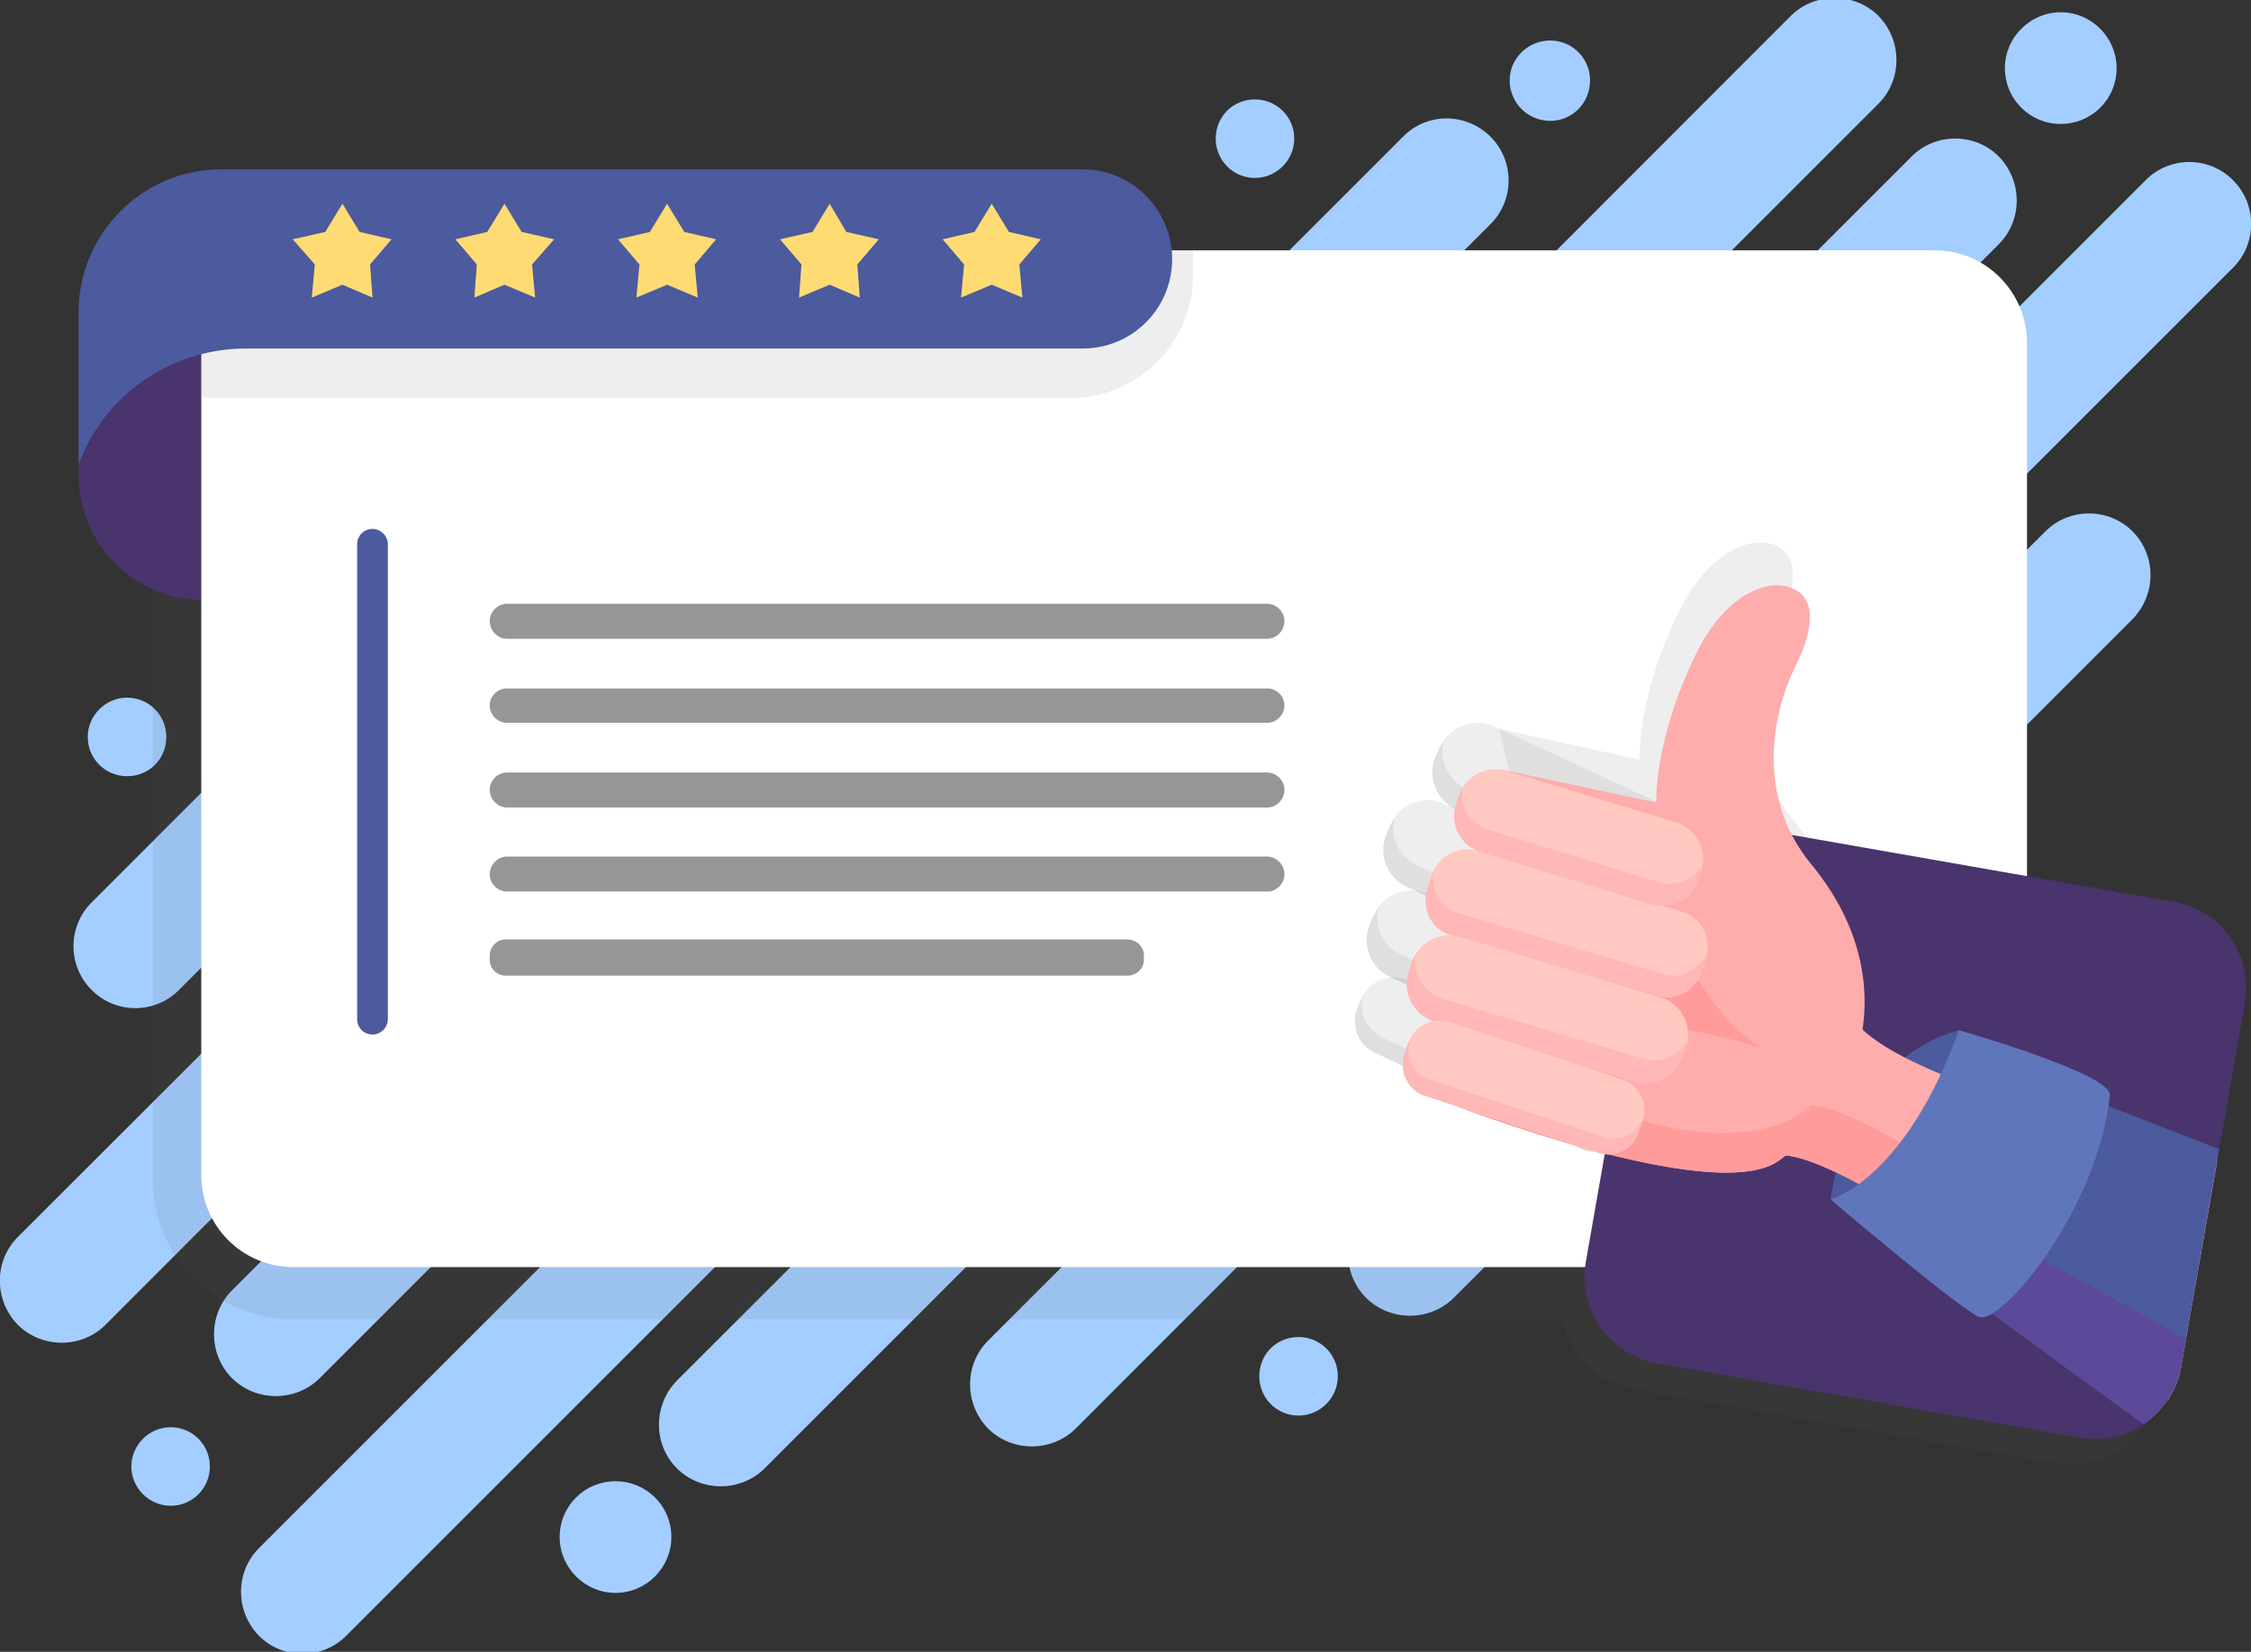 <?xml version="1.0" encoding="UTF-8"?>
<!DOCTYPE svg PUBLIC "-//W3C//DTD SVG 1.1//EN" "http://www.w3.org/Graphics/SVG/1.1/DTD/svg11.dtd">
<!-- Creator: CorelDRAW X7 -->
<svg xmlns="http://www.w3.org/2000/svg" xml:space="preserve" width="3.668in" height="2.692in" version="1.1" style="shape-rendering:geometricPrecision; text-rendering:geometricPrecision; image-rendering:optimizeQuality; fill-rule:evenodd; clip-rule:evenodd"
viewBox="0 0 3668 2692"
 xmlns:xlink="http://www.w3.org/1999/xlink">
 <rect x="0" y="0" width="3668" height="2692" fill="#333333" stroke="none"/>
 <defs>
  <style type="text/css">
   <![CDATA[
    .fil2 {fill:#49346D;fill-rule:nonzero}
    .fil4 {fill:#4C5A9E;fill-rule:nonzero}
    .fil11 {fill:#5D4999;fill-rule:nonzero}
    .fil12 {fill:#6076BC;fill-rule:nonzero}
    .fil0 {fill:#A3CEFF;fill-rule:nonzero}
    .fil8 {fill:#FF9B9B;fill-rule:nonzero}
    .fil7 {fill:#FFACAC;fill-rule:nonzero}
    .fil10 {fill:#FFB7B7;fill-rule:nonzero}
    .fil9 {fill:#FFC8C0;fill-rule:nonzero}
    .fil5 {fill:#FFDB73;fill-rule:nonzero}
    .fil3 {fill:white;fill-rule:nonzero}
    .fil1 {fill:#606060;fill-rule:nonzero;fill-opacity:0.102}
    .fil6 {fill:#444444;fill-rule:nonzero;fill-opacity:0.561}
   ]]>
  </style>
 </defs>
 <g id="Layer_x0020_1">
  <g id="_617041440">
   <g>
    <path class="fil0" d="M292 1613l1106 -1106c39,-39 39,-103 0,-143l0 0c-39,-39 -103,-39 -142,0l-1107 1107c-39,39 -39,103 0,142 39,40 104,40 143,0z"/>
    <path class="fil0" d="M1278 910c-39,-40 -103,-40 -142,0l-1107 1106c-39,39 -39,103 0,143 39,39 104,39 143,0l1106 -1107c39,-39 39,-103 0,-142z"/>
    <path class="fil0" d="M521 2246l746 -746c20,-4 40,-13 55,-28l1107 -1107c39,-39 39,-103 0,-142l0 0c-40,-40 -104,-40 -143,0l-746 746c-20,3 -40,12 -56,28l-1106 1106c-39,39 -39,104 0,143 39,39 104,39 143,0z"/>
    <path class="fil0" d="M1671 1417c-39,-40 -104,-40 -143,0l-1106 1106c-39,39 -39,103 0,143 39,39 103,39 142,0l1107 -1107c39,-39 39,-103 0,-142z"/>
    <path class="fil0" d="M1812 1275l0 0c39,40 103,40 143,0l1106 -1106c39,-39 39,-103 0,-143 -39,-39 -104,-39 -143,0l-1106 1107c-39,39 -39,103 0,142z"/>
    <path class="fil0" d="M2151 1504l1106 -1106c39,-39 39,-103 0,-143 -39,-39 -103,-39 -142,0l-864 864c-15,5 -30,13 -41,25l-1107 1106c-39,40 -39,104 0,143 39,39 104,39 143,0l864 -864c15,-5 29,-13 41,-25z"/>
    <path class="fil0" d="M3639 294c-39,-40 -104,-40 -143,0l-1106 1106c-7,7 -12,14 -17,22l-763 763c-39,39 -39,103 0,143 39,39 104,39 143,0l1106 -1107c7,-6 12,-14 17,-22l763 -763c39,-39 39,-103 0,-142z"/>
    <path class="fil0" d="M3333 866l-1107 1106c-39,40 -39,104 0,143 39,39 104,39 143,0l1106 -1106c39,-40 39,-104 0,-143 -39,-39 -103,-39 -142,0z"/>
    <path class="fil0" d="M2526 197c36,0 65,-29 65,-66 0,-36 -29,-65 -65,-65 -36,0 -66,29 -66,65 0,37 30,66 66,66z"/>
    <path class="fil0" d="M3358 202c50,0 91,-40 91,-91 0,-50 -41,-91 -91,-91 -50,0 -91,41 -91,91 0,51 41,91 91,91z"/>
    <path class="fil0" d="M1003 2414c-50,0 -91,40 -91,91 0,50 41,91 91,91 50,0 91,-41 91,-91 0,-51 -41,-91 -91,-91z"/>
    <path class="fil0" d="M2116 2179c-36,0 -64,28 -64,64 0,35 28,64 64,64 35,0 64,-29 64,-64 0,-36 -29,-64 -64,-64z"/>
    <path class="fil0" d="M278 2326c-35,0 -64,29 -64,64 0,35 29,64 64,64 36,0 64,-29 64,-64 0,-35 -28,-64 -64,-64z"/>
    <path class="fil0" d="M207 1265c36,0 64,-28 64,-64 0,-35 -28,-64 -64,-64 -35,0 -64,29 -64,64 0,36 29,64 64,64z"/>
    <path class="fil0" d="M2045 290c35,0 64,-29 64,-64 0,-36 -29,-64 -64,-64 -36,0 -64,28 -64,64 0,35 28,64 64,64z"/>
   </g>
   <path class="fil1" d="M3504 1512l-280 -50 0 -741c0,-126 -102,-228 -228,-228l-2519 0c-126,0 -228,102 -228,228l0 1201c0,126 102,228 228,228l2069 0c11,56 55,103 115,113l690 122c77,13 151,-39 164,-116l104 -593c14,-77 -38,-151 -115,-164z"/>
   <g>
    <path class="fil2" d="M332 570l191 0 0 408 -191 0c-113,0 -204,-91 -204,-204 0,-113 91,-204 204,-204z"/>
    <path class="fil3" d="M3303 2065l-2825 0c-83,0 -150,-67 -150,-150l0 -1356c0,-83 67,-151 150,-151l2675 0c83,0 150,68 150,151l0 1506z"/>
    <path class="fil1" d="M361 649l1382 0c111,0 201,-90 201,-200l0 -41 -1466 0c-83,0 -150,68 -150,151l0 87c11,2 22,3 33,3z"/>
    <path class="fil4" d="M1764 568l-1363 0c-122,0 -231,75 -273,189l0 -248c0,-128 104,-233 232,-233l1404 0c81,0 146,66 146,146 0,81 -65,146 -146,146z"/>
    <g>
     <polygon class="fil5" points="558,332 586,378 638,390 603,431 607,485 558,464 508,485 513,431 477,390 530,378 "/>
     <polygon class="fil5" points="822,332 850,378 903,390 867,431 872,485 822,464 773,485 777,431 742,390 794,378 "/>
     <polygon class="fil5" points="1087,332 1115,378 1167,390 1132,431 1137,485 1087,464 1037,485 1042,431 1007,390 1059,378 "/>
     <polygon class="fil5" points="1352,332 1379,378 1432,390 1397,431 1401,485 1352,464 1302,485 1306,431 1271,390 1324,378 "/>
     <polygon class="fil5" points="1616,332 1644,378 1696,390 1661,431 1666,485 1616,464 1566,485 1571,431 1536,390 1588,378 "/>
    </g>
    <path class="fil4" d="M607 1686c-14,0 -25,-11 -25,-25l0 -774c0,-14 11,-25 25,-25 13,0 25,11 25,25l0 774c0,14 -12,25 -25,25z"/>
    <g>
     <path class="fil6" d="M2065 1041l-1239 0c-15,0 -28,-13 -28,-29 0,-15 13,-28 28,-28l1239 0c15,0 28,13 28,28 0,16 -13,29 -28,29z"/>
     <path class="fil6" d="M2065 1178l-1239 0c-15,0 -28,-13 -28,-28 0,-16 13,-28 28,-28l1239 0c15,0 28,12 28,28 0,15 -13,28 -28,28z"/>
     <path class="fil6" d="M2065 1316l-1239 0c-15,0 -28,-13 -28,-29 0,-15 13,-28 28,-28l1239 0c15,0 28,13 28,28 0,16 -13,29 -28,29z"/>
     <path class="fil6" d="M2065 1453l-1239 0c-15,0 -28,-13 -28,-28 0,-16 13,-29 28,-29l1239 0c15,0 28,13 28,29 0,15 -13,28 -28,28z"/>
     <path class="fil6" d="M1837 1590l-1013 0c-14,0 -26,-11 -26,-26l0 -7c0,-14 12,-26 26,-26l1013 0c15,0 27,12 27,26l0 7c0,15 -12,26 -27,26z"/>
    </g>
   </g>
   <g>
    <g>
     <g>
      <path class="fil1" d="M2955 1886c0,0 24,-225 209,-277l47 118 -151 195 -105 -36z"/>
      <path class="fil1" d="M3585 1822c-63,-18 -147,-42 -259,-75 -200,-60 -281,-104 -319,-138 14,-87 -11,-183 -83,-270 -91,-110 -64,-245 -24,-326 21,-43 38,-104 -6,-124l0 0c-41,-17 -110,10 -158,107 -70,143 -64,242 -64,242l-229 -50 149 646c0,0 173,63 278,-11 4,-3 8,-6 13,-10 118,13 468,278 622,398 11,-15 18,-33 21,-53l59 -336z"/>
      <g>
       <path class="fil1" d="M3533 2119c-160,-125 -494,-375 -608,-387 -5,3 -9,6 -13,9 -105,74 -278,11 -278,11l-80 -347 -8 18 -55 -26 101 437c0,0 173,63 278,-11 4,-3 8,-6 13,-10 118,13 468,278 622,398 11,-15 18,-33 21,-53l7 -39z"/>
      </g>
      <g>
       <path class="fil1" d="M2794 1515l-422 -196c-33,-16 -47,-55 -32,-88l7 -15c16,-33 55,-47 88,-32l422 196c32,16 47,55 32,88l-7 15c-16,33 -55,47 -88,32z"/>
       <path class="fil1" d="M2810 1481l-422 -196c-29,-14 -44,-48 -35,-78 -2,3 -4,6 -6,9l-7 15c-15,33 -1,72 32,88l422 196c33,15 72,1 88,-32l7 -15c1,-3 2,-7 3,-10 -18,26 -52,36 -82,23z"/>
       <path class="fil1" d="M2749 1658l-457 -213c-33,-15 -47,-55 -32,-88l7 -15c15,-33 55,-47 87,-32l458 213c33,15 47,55 32,88l-7 15c-15,33 -55,47 -88,32z"/>
       <path class="fil1" d="M2766 1622l-458 -212c-29,-14 -44,-47 -35,-77 -3,3 -4,6 -6,9l-7 15c-15,33 -1,73 32,88l457 213c33,15 73,1 88,-32l7 -15c1,-4 3,-7 4,-11 -18,26 -53,36 -82,22z"/>
       <path class="fil1" d="M2654 1773l-389 -181c-33,-15 -47,-55 -32,-88l7 -15c15,-33 55,-47 88,-32l389 181c33,15 47,55 32,88l-7 15c-16,33 -55,47 -88,32z"/>
       <path class="fil1" d="M2671 1736l-389 -181c-29,-14 -43,-46 -36,-76 -2,3 -4,6 -6,10l-7 15c-15,33 -1,73 32,88l389 181c33,15 72,1 88,-32l7 -15c1,-4 3,-8 4,-12 -18,26 -53,35 -82,22z"/>
       <path class="fil1" d="M2575 1872l-334 -156c-29,-13 -41,-47 -28,-76l6 -14c14,-29 48,-41 77,-28l334 156c28,13 41,47 28,76l-7 14c-13,28 -48,41 -76,28z"/>
       <path class="fil1" d="M2587 1846l-334 -155c-27,-13 -40,-43 -31,-71 -1,2 -2,4 -3,6l-6 14c-13,29 -1,63 28,76l334 156c28,13 63,0 76,-28l7 -14c0,-2 1,-4 2,-6 -15,24 -47,34 -73,22z"/>
      </g>
      <path class="fil1" d="M3159 1638c0,0 -51,175 -181,255 0,0 257,193 487,359 31,-21 54,-54 61,-94l63 -354c-222,-87 -430,-166 -430,-166z"/>
      <path class="fil1" d="M3105 1875c72,-58 111,-147 130,-208 -48,-18 -76,-29 -76,-29 0,0 -51,175 -181,255 0,0 257,193 487,359 31,-21 54,-54 61,-94l8 -46c-218,-119 -429,-237 -429,-237z"/>
      <path class="fil1" d="M3164 1609c0,0 250,71 247,107 -19,186 -178,377 -215,360 -36,-17 -241,-190 -241,-190 0,0 121,-32 209,-277z"/>
     </g>
    </g>
    <g>
     <path class="fil2" d="M3389 2343l-689 -121c-77,-14 -129,-88 -116,-165l104 -593c14,-77 88,-129 165,-115l690 121c77,13 129,88 115,165l-104 593c-13,77 -88,129 -165,115z"/>
     <g>
      <path class="fil4" d="M2983 1955c0,0 24,-225 209,-276l47 117 -151 195 -105 -36z"/>
      <path class="fil7" d="M3613 1892c-63,-18 -147,-43 -259,-76 -200,-59 -281,-103 -319,-138 13,-87 -11,-182 -84,-270 -90,-110 -64,-245 -24,-325 22,-44 39,-105 -6,-124 -40,-18 -110,10 -157,106 -70,143 -65,243 -65,243l-253 -54 -77 547c0,0 424,165 529,91 4,-3 8,-6 12,-9 119,12 469,277 623,398 10,-16 18,-34 21,-53l59 -336z"/>
      <path class="fil8" d="M2653 1671c65,-2 133,13 190,29 8,2 17,5 26,8 -26,-18 -48,-39 -68,-63 -38,-48 -75,-113 -90,-179 -3,-5 -6,-10 -8,-15 -7,-13 -26,-18 -38,-10 -53,35 -64,118 -48,175 6,22 19,40 36,55z"/>
      <g>
       <path class="fil8" d="M3561 2188c-160,-125 -494,-375 -609,-387 -4,3 -8,6 -12,10 -105,73 -278,11 -278,11l-80 -348 -9 18 -54 -25 -150 334c0,0 424,165 529,91 4,-3 8,-6 12,-9 119,12 469,277 623,398 10,-16 18,-34 21,-53l7 -40z"/>
      </g>
      <g>
       <g>
        <path class="fil9" d="M2698 1622l-335 -98c-31,-10 -48,-44 -37,-76l7 -21c10,-32 44,-50 75,-40l334 99c31,10 48,44 38,76l-7 21c-10,32 -44,50 -75,39z"/>
        <path class="fil10" d="M2712 1588l-340 -101c-26,-8 -41,-37 -36,-67 -2,3 -3,6 -4,10l-5 15c-11,33 4,69 34,78l339 100c30,10 63,-9 74,-43l5 -15c1,-4 2,-7 2,-11 -13,27 -42,42 -69,34z"/>
       </g>
       <g>
        <path class="fil9" d="M2661 1762l-326 -98c-33,-12 -51,-48 -39,-82l5 -15c12,-33 48,-51 82,-39l325 98c33,11 51,48 39,81l-5 15c-12,34 -48,51 -81,40z"/>
        <path class="fil10" d="M2673 1724l-325 -97c-29,-11 -46,-41 -42,-70 -2,3 -4,6 -5,10l-5 15c-12,34 6,70 39,82l326 98c33,11 69,-6 81,-40l5 -15c2,-4 2,-7 3,-11 -15,26 -47,39 -77,28z"/>
       </g>
       <g>
        <path class="fil9" d="M2688 1473l-277 -85c-32,-11 -49,-46 -38,-78l5 -15c11,-32 47,-49 79,-38l277 84c32,12 49,47 38,79l-5 15c-11,32 -47,49 -79,38z"/>
        <path class="fil10" d="M2701 1437l-277 -85c-29,-10 -46,-39 -41,-67 -2,3 -4,6 -5,10l-5 15c-11,32 6,67 38,78l277 85c32,11 68,-6 79,-38l5 -15c1,-4 2,-7 3,-11 -15,25 -46,38 -74,28z"/>
       </g>
       <path class="fil9" d="M2603 1878l-282 -93c-27,-9 -42,-40 -32,-67l6 -19c10,-28 40,-42 68,-33l281 93c28,10 42,40 33,67l-7 20c-9,27 -40,42 -67,32z"/>
       <path class="fil10" d="M2614 1853l-286 -94c-25,-9 -38,-36 -31,-63 -1,1 -2,3 -3,5l-5 15c-10,28 4,59 30,69l286 94c26,9 56,-7 66,-36l5 -14c1,-2 1,-4 2,-6 -12,25 -39,39 -64,30z"/>
      </g>
      <path class="fil4" d="M3186 1707c0,0 -50,175 -180,255 0,0 257,193 487,359 31,-21 54,-54 61,-93l62 -355c-221,-87 -430,-166 -430,-166z"/>
      <path class="fil11" d="M3133 1944c72,-58 110,-147 129,-208 -47,-18 -76,-29 -76,-29 0,0 -50,175 -180,255 0,0 257,193 487,359 31,-21 54,-54 61,-93l8 -46c-218,-120 -429,-238 -429,-238z"/>
      <path class="fil12" d="M3192 1679c0,0 250,71 246,106 -19,186 -178,377 -214,361 -36,-17 -241,-191 -241,-191 0,0 121,-32 209,-276z"/>
     </g>
    </g>
   </g>
  </g>
 </g>
</svg>
